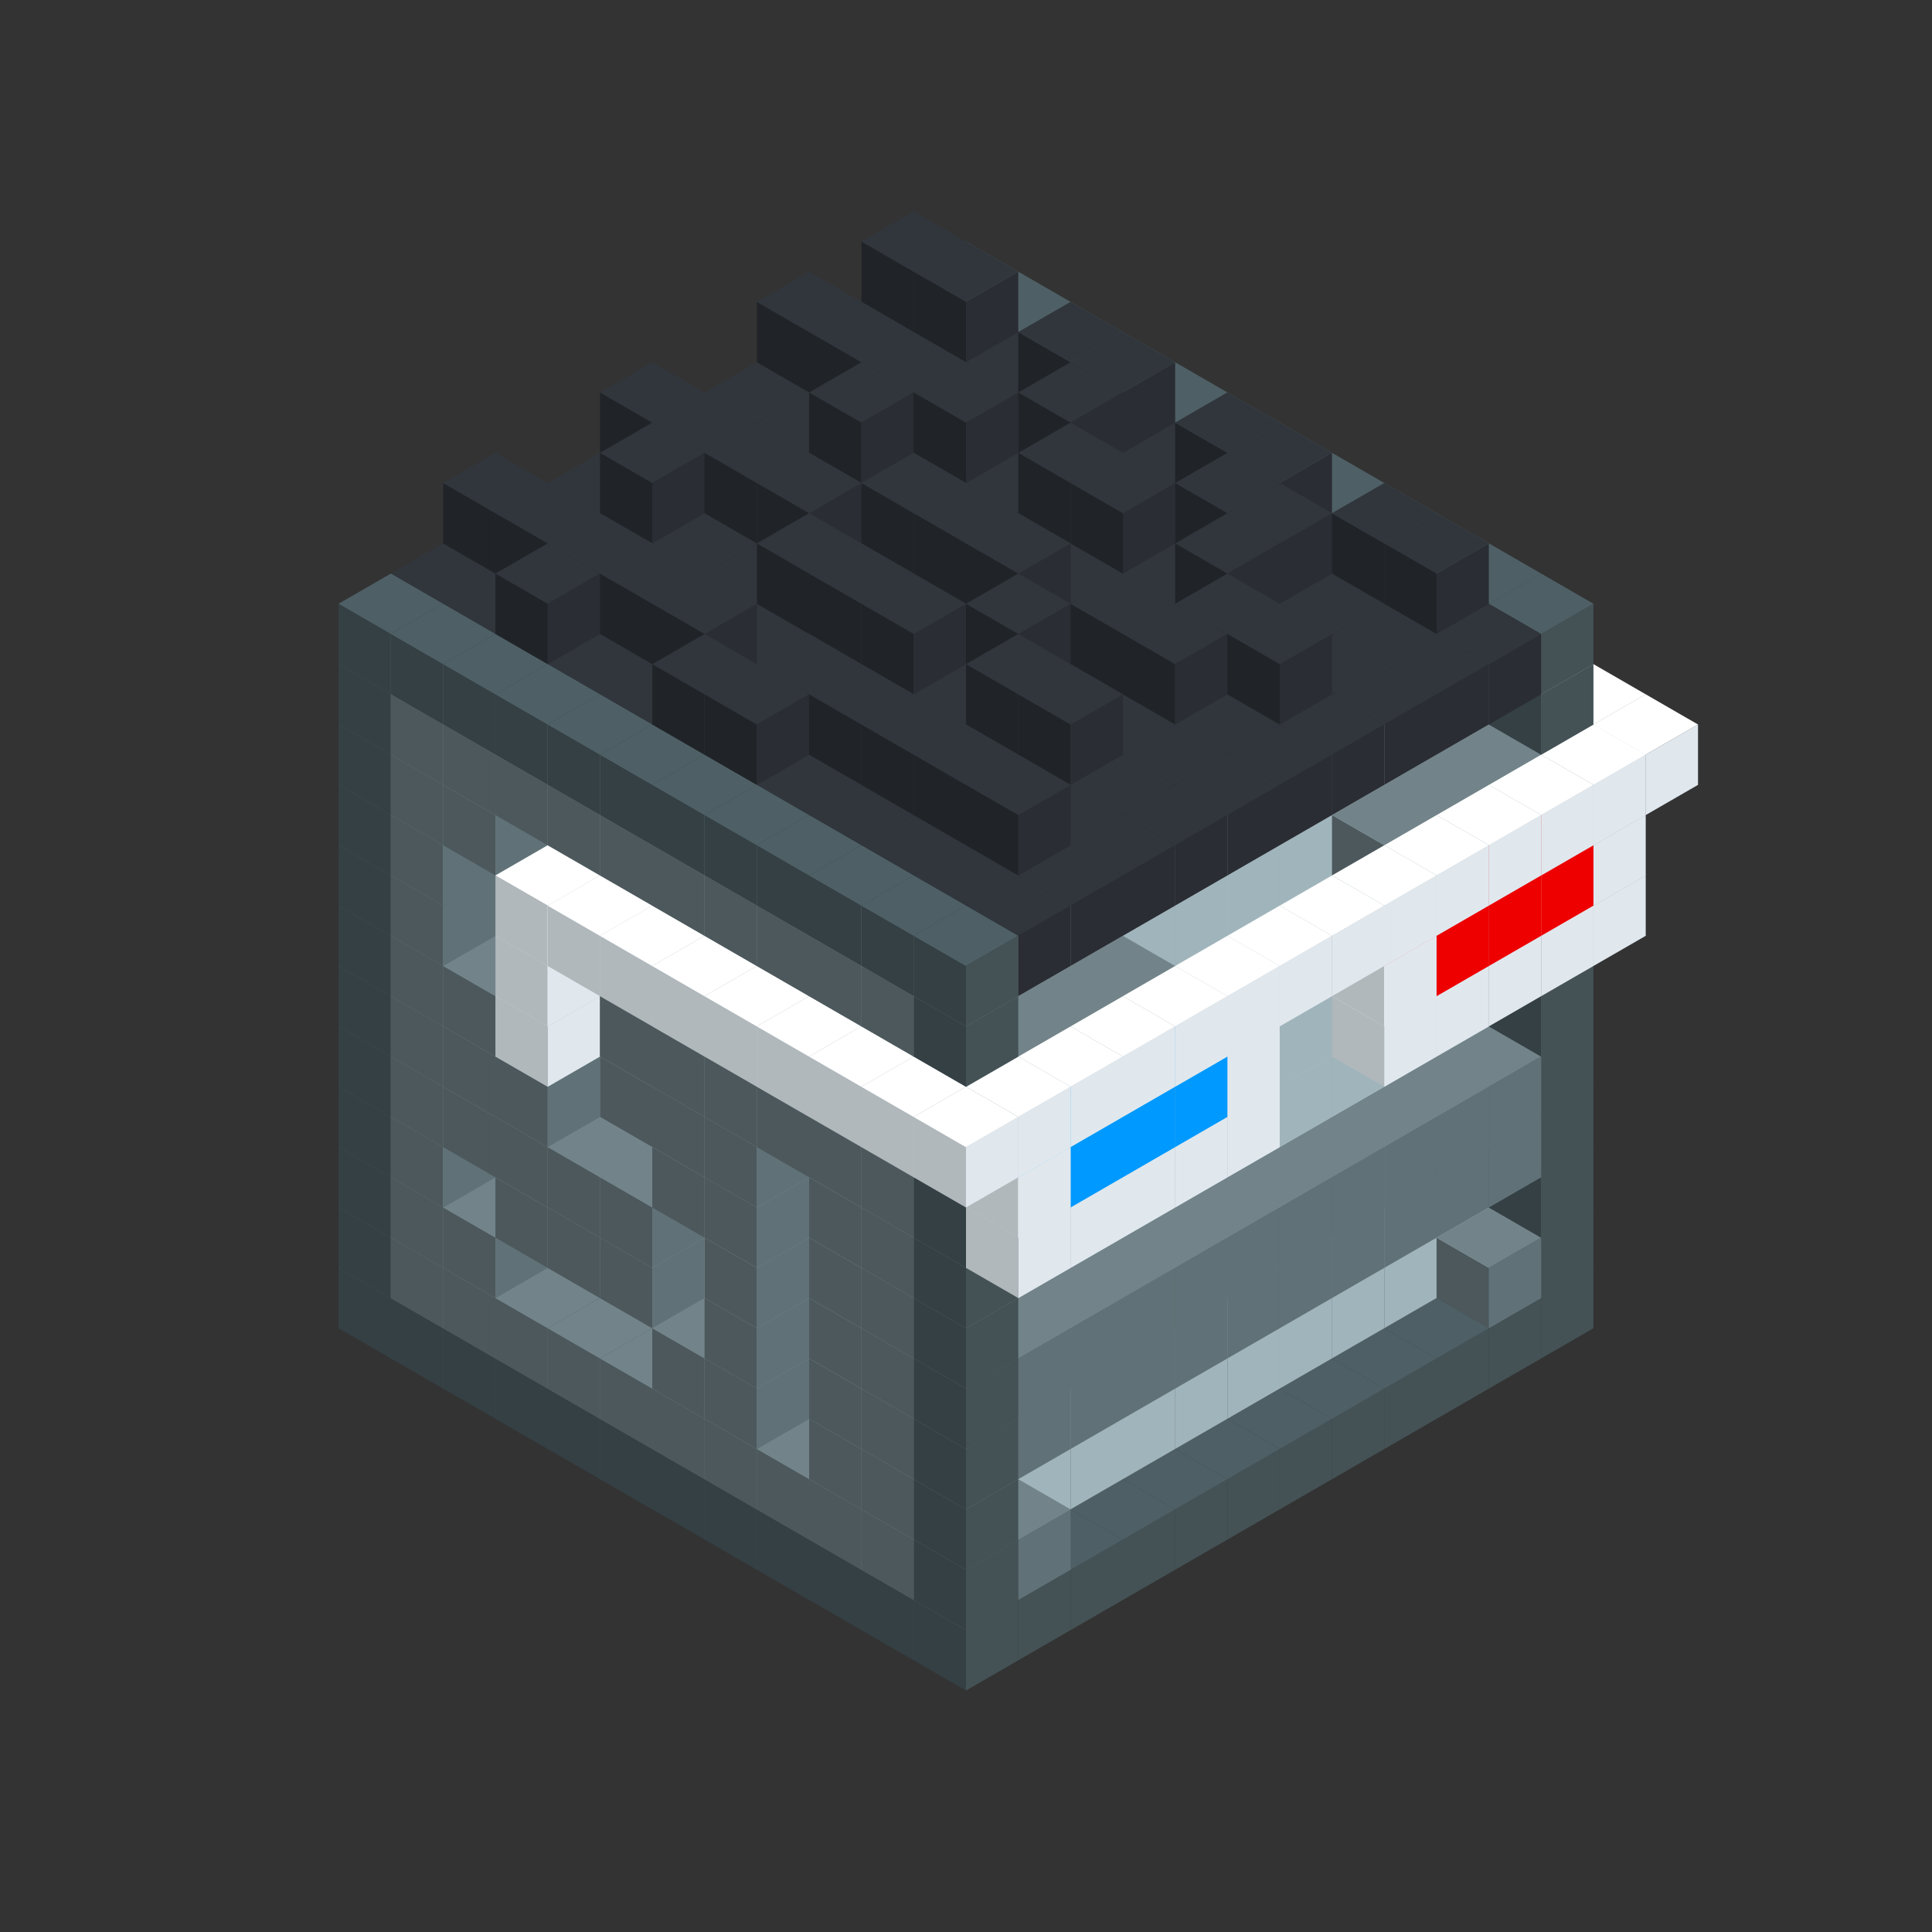 
<svg width='600' height='600' viewBox='4436371 5550000 3200000 3200000' xmlns='http://www.w3.org/2000/svg' xmlns:xlink='http://www.w3.org/1999/xlink'>
<rect x="4436371" y="5550000" width="3200000" height="3200000" fill="#333333" stroke="none"/>
<use xlink:href='#v-0x00000055-4' transform='translate(983738,3600000)'/>
<use xlink:href='#v-0x00000055-4' transform='translate(1070341,3650000)'/>
<use xlink:href='#v-0x00000055-4' transform='translate(1156944,3700000)'/>
<use xlink:href='#v-0x00000055-4' transform='translate(1243547,3750000)'/>
<use xlink:href='#v-0x00000055-4' transform='translate(1330150,3800000)'/>
<use xlink:href='#v-0x00000055-4' transform='translate(1416753,3850000)'/>
<use xlink:href='#v-0x00000055-4' transform='translate(1503356,3900000)'/>
<use xlink:href='#v-0x00000055-4' transform='translate(1589959,3950000)'/>
<use xlink:href='#v-0x00000055-4' transform='translate(1676562,4000000)'/>
<use xlink:href='#v-0x00000055-4' transform='translate(1763165,4050000)'/>
<use xlink:href='#v-0x00000055-4' transform='translate(1849768,4100000)'/>
<use xlink:href='#v-0x00000055-4' transform='translate(2889004,3600000)'/>
<use xlink:href='#v-0x00000055-4' transform='translate(2802401,3650000)'/>
<use xlink:href='#v-0x00000055-4' transform='translate(2715798,3700000)'/>
<use xlink:href='#v-0x00000055-4' transform='translate(2629195,3750000)'/>
<use xlink:href='#v-0x00000055-4' transform='translate(2542592,3800000)'/>
<use xlink:href='#v-0x00000055-4' transform='translate(2455989,3850000)'/>
<use xlink:href='#v-0x00000055-4' transform='translate(2369386,3900000)'/>
<use xlink:href='#v-0x00000055-4' transform='translate(2282783,3950000)'/>
<use xlink:href='#v-0x00000055-4' transform='translate(2196180,4000000)'/>
<use xlink:href='#v-0x00000055-4' transform='translate(2109577,4050000)'/>
<use xlink:href='#v-0x00000055-4' transform='translate(2022974,4100000)'/>
<use xlink:href='#v-0x00000055-4' transform='translate(1936371,4150000)'/>
<use xlink:href='#v-0x00000055-4' transform='translate(983738,3500000)'/>
<use xlink:href='#v-0x00000055-1' transform='translate(1070341,3550000)'/>
<use xlink:href='#v-0x00000055-1' transform='translate(1156944,3600000)'/>
<use xlink:href='#v-0x00000055-1' transform='translate(1243547,3650000)'/>
<use xlink:href='#v-0x00000055-1' transform='translate(1330150,3700000)'/>
<use xlink:href='#v-0x00000055-1' transform='translate(1416753,3750000)'/>
<use xlink:href='#v-0x00000055-1' transform='translate(1503356,3800000)'/>
<use xlink:href='#v-0x00000055-1' transform='translate(1589959,3850000)'/>
<use xlink:href='#v-0x00000055-1' transform='translate(1676562,3900000)'/>
<use xlink:href='#v-0x00000055-1' transform='translate(1763165,3950000)'/>
<use xlink:href='#v-0x00000055-2' transform='translate(2715798,3500000)'/>
<use xlink:href='#v-0x00000055-2' transform='translate(2629195,3550000)'/>
<use xlink:href='#v-0x00000055-2' transform='translate(2542592,3600000)'/>
<use xlink:href='#v-0x00000055-2' transform='translate(2455989,3650000)'/>
<use xlink:href='#v-0x00000055-2' transform='translate(2369386,3700000)'/>
<use xlink:href='#v-0x00000055-2' transform='translate(2282783,3750000)'/>
<use xlink:href='#v-0x00000055-2' transform='translate(2196180,3800000)'/>
<use xlink:href='#v-0x00000055-2' transform='translate(2109577,3850000)'/>
<use xlink:href='#v-0x00000055-2' transform='translate(2022974,3900000)'/>
<use xlink:href='#v-0x00000055-2' transform='translate(1936371,3950000)'/>
<use xlink:href='#v-0x00000055-1' transform='translate(1849768,4000000)'/>
<use xlink:href='#v-0x00000055-4' transform='translate(2889004,3500000)'/>
<use xlink:href='#v-0x00000055-1' transform='translate(2802401,3550000)'/>
<use xlink:href='#v-0x00000055-1' transform='translate(2022974,4000000)'/>
<use xlink:href='#v-0x00000055-4' transform='translate(1936371,4050000)'/>
<use xlink:href='#v-0x00000055-4' transform='translate(983738,3400000)'/>
<use xlink:href='#v-0x00000055-1' transform='translate(1070341,3450000)'/>
<use xlink:href='#v-0x00000055-2' transform='translate(1243547,3450000)'/>
<use xlink:href='#v-0x00000055-1' transform='translate(1156944,3500000)'/>
<use xlink:href='#v-0x00000055-2' transform='translate(1330150,3500000)'/>
<use xlink:href='#v-0x00000055-2' transform='translate(1416753,3550000)'/>
<use xlink:href='#v-0x00000055-2' transform='translate(1503356,3600000)'/>
<use xlink:href='#v-0x00000055-2' transform='translate(1589959,3650000)'/>
<use xlink:href='#v-0x00000055-1' transform='translate(1503356,3700000)'/>
<use xlink:href='#v-0x00000055-2' transform='translate(1676562,3700000)'/>
<use xlink:href='#v-0x00000055-1' transform='translate(1589959,3750000)'/>
<use xlink:href='#v-0x00000055-2' transform='translate(1763165,3750000)'/>
<use xlink:href='#v-0x00000055-2' transform='translate(1849768,3800000)'/>
<use xlink:href='#v-0x00000055-1' transform='translate(1763165,3850000)'/>
<use xlink:href='#v-0x00000055-2' transform='translate(2715798,3400000)'/>
<use xlink:href='#v-0x00000055-2' transform='translate(2629195,3450000)'/>
<use xlink:href='#v-0x00000055-2' transform='translate(2542592,3500000)'/>
<use xlink:href='#v-0x00000055-2' transform='translate(2455989,3550000)'/>
<use xlink:href='#v-0x00000055-2' transform='translate(2369386,3600000)'/>
<use xlink:href='#v-0x00000055-2' transform='translate(2282783,3650000)'/>
<use xlink:href='#v-0x00000055-2' transform='translate(2196180,3700000)'/>
<use xlink:href='#v-0x00000055-2' transform='translate(2109577,3750000)'/>
<use xlink:href='#v-0x00000055-2' transform='translate(2022974,3800000)'/>
<use xlink:href='#v-0x00000055-2' transform='translate(1936371,3850000)'/>
<use xlink:href='#v-0x00000055-1' transform='translate(1849768,3900000)'/>
<use xlink:href='#v-0x00000055-4' transform='translate(2889004,3400000)'/>
<use xlink:href='#v-0x00000055-4' transform='translate(1936371,3950000)'/>
<use xlink:href='#v-0x00000055-4' transform='translate(983738,3300000)'/>
<use xlink:href='#v-0x00000055-1' transform='translate(1070341,3350000)'/>
<use xlink:href='#v-0x00000055-2' transform='translate(1243547,3350000)'/>
<use xlink:href='#v-0x00000055-2' transform='translate(1330150,3400000)'/>
<use xlink:href='#v-0x00000055-1' transform='translate(1243547,3450000)'/>
<use xlink:href='#v-0x00000055-2' transform='translate(1416753,3450000)'/>
<use xlink:href='#v-0x00000055-1' transform='translate(1330150,3500000)'/>
<use xlink:href='#v-0x00000055-2' transform='translate(1503356,3500000)'/>
<use xlink:href='#v-0x00000055-1' transform='translate(1416753,3550000)'/>
<use xlink:href='#v-0x00000055-2' transform='translate(1589959,3550000)'/>
<use xlink:href='#v-0x00000055-2' transform='translate(1676562,3600000)'/>
<use xlink:href='#v-0x00000055-1' transform='translate(1589959,3650000)'/>
<use xlink:href='#v-0x00000055-2' transform='translate(1763165,3650000)'/>
<use xlink:href='#v-0x00000055-2' transform='translate(1849768,3700000)'/>
<use xlink:href='#v-0x00000055-1' transform='translate(1763165,3750000)'/>
<use xlink:href='#v-0x00000055-2' transform='translate(2715798,3300000)'/>
<use xlink:href='#v-0x00000055-2' transform='translate(2629195,3350000)'/>
<use xlink:href='#v-0x00000055-2' transform='translate(2542592,3400000)'/>
<use xlink:href='#v-0x00000055-2' transform='translate(2455989,3450000)'/>
<use xlink:href='#v-0x00000055-2' transform='translate(2369386,3500000)'/>
<use xlink:href='#v-0x00000055-2' transform='translate(2282783,3550000)'/>
<use xlink:href='#v-0x00000055-2' transform='translate(2196180,3600000)'/>
<use xlink:href='#v-0x00000055-2' transform='translate(2109577,3650000)'/>
<use xlink:href='#v-0x00000055-2' transform='translate(2022974,3700000)'/>
<use xlink:href='#v-0x00000055-2' transform='translate(1936371,3750000)'/>
<use xlink:href='#v-0x00000055-1' transform='translate(1849768,3800000)'/>
<use xlink:href='#v-0x00000055-4' transform='translate(2889004,3300000)'/>
<use xlink:href='#v-0x00000055-1' transform='translate(2802401,3350000)'/>
<use xlink:href='#v-0x00000055-1' transform='translate(2715798,3400000)'/>
<use xlink:href='#v-0x00000055-1' transform='translate(2629195,3450000)'/>
<use xlink:href='#v-0x00000055-1' transform='translate(2542592,3500000)'/>
<use xlink:href='#v-0x00000055-1' transform='translate(2455989,3550000)'/>
<use xlink:href='#v-0x00000055-1' transform='translate(2369386,3600000)'/>
<use xlink:href='#v-0x00000055-1' transform='translate(2282783,3650000)'/>
<use xlink:href='#v-0x00000055-1' transform='translate(2196180,3700000)'/>
<use xlink:href='#v-0x00000055-1' transform='translate(2109577,3750000)'/>
<use xlink:href='#v-0x00000055-1' transform='translate(2022974,3800000)'/>
<use xlink:href='#v-0x00000055-4' transform='translate(1936371,3850000)'/>
<use xlink:href='#v-0x00000055-4' transform='translate(983738,3200000)'/>
<use xlink:href='#v-0x00000055-1' transform='translate(1070341,3250000)'/>
<use xlink:href='#v-0x00000055-2' transform='translate(1243547,3250000)'/>
<use xlink:href='#v-0x00000055-1' transform='translate(1156944,3300000)'/>
<use xlink:href='#v-0x00000055-2' transform='translate(1330150,3300000)'/>
<use xlink:href='#v-0x00000055-1' transform='translate(1243547,3350000)'/>
<use xlink:href='#v-0x00000055-2' transform='translate(1416753,3350000)'/>
<use xlink:href='#v-0x00000055-1' transform='translate(1330150,3400000)'/>
<use xlink:href='#v-0x00000055-2' transform='translate(1503356,3400000)'/>
<use xlink:href='#v-0x00000055-1' transform='translate(1416753,3450000)'/>
<use xlink:href='#v-0x00000055-2' transform='translate(1589959,3450000)'/>
<use xlink:href='#v-0x00000055-2' transform='translate(1676562,3500000)'/>
<use xlink:href='#v-0x00000055-1' transform='translate(1589959,3550000)'/>
<use xlink:href='#v-0x00000055-2' transform='translate(1763165,3550000)'/>
<use xlink:href='#v-0x00000055-2' transform='translate(1849768,3600000)'/>
<use xlink:href='#v-0x00000055-1' transform='translate(1763165,3650000)'/>
<use xlink:href='#v-0x00000055-2' transform='translate(2715798,3200000)'/>
<use xlink:href='#v-0x00000055-2' transform='translate(2629195,3250000)'/>
<use xlink:href='#v-0x00000055-2' transform='translate(2542592,3300000)'/>
<use xlink:href='#v-0x00000055-2' transform='translate(2455989,3350000)'/>
<use xlink:href='#v-0x00000055-2' transform='translate(2369386,3400000)'/>
<use xlink:href='#v-0x00000055-2' transform='translate(2282783,3450000)'/>
<use xlink:href='#v-0x00000055-2' transform='translate(2196180,3500000)'/>
<use xlink:href='#v-0x00000055-2' transform='translate(2109577,3550000)'/>
<use xlink:href='#v-0x00000055-2' transform='translate(2022974,3600000)'/>
<use xlink:href='#v-0x00000055-2' transform='translate(1936371,3650000)'/>
<use xlink:href='#v-0x00000055-1' transform='translate(1849768,3700000)'/>
<use xlink:href='#v-0x00000055-4' transform='translate(2889004,3200000)'/>
<use xlink:href='#v-0x00000055-1' transform='translate(2802401,3250000)'/>
<use xlink:href='#v-0x00000055-1' transform='translate(2715798,3300000)'/>
<use xlink:href='#v-0x00000055-1' transform='translate(2629195,3350000)'/>
<use xlink:href='#v-0x00000055-1' transform='translate(2542592,3400000)'/>
<use xlink:href='#v-0x00000055-1' transform='translate(2455989,3450000)'/>
<use xlink:href='#v-0x00000055-1' transform='translate(2369386,3500000)'/>
<use xlink:href='#v-0x00000055-1' transform='translate(2282783,3550000)'/>
<use xlink:href='#v-0x00000055-1' transform='translate(2196180,3600000)'/>
<use xlink:href='#v-0x00000055-1' transform='translate(2109577,3650000)'/>
<use xlink:href='#v-0x00000055-1' transform='translate(2022974,3700000)'/>
<use xlink:href='#v-0x00000055-4' transform='translate(1936371,3750000)'/>
<use xlink:href='#v-0x00000055-4' transform='translate(983738,3100000)'/>
<use xlink:href='#v-0x00000055-1' transform='translate(1070341,3150000)'/>
<use xlink:href='#v-0x00000055-2' transform='translate(1243547,3150000)'/>
<use xlink:href='#v-0x00000055-1' transform='translate(1156944,3200000)'/>
<use xlink:href='#v-0x00000055-2' transform='translate(1330150,3200000)'/>
<use xlink:href='#v-0x00000055-1' transform='translate(1243547,3250000)'/>
<use xlink:href='#v-0x00000055-2' transform='translate(1416753,3250000)'/>
<use xlink:href='#v-0x00000055-2' transform='translate(1503356,3300000)'/>
<use xlink:href='#v-0x00000055-2' transform='translate(1589959,3350000)'/>
<use xlink:href='#v-0x00000055-1' transform='translate(1503356,3400000)'/>
<use xlink:href='#v-0x00000055-2' transform='translate(1676562,3400000)'/>
<use xlink:href='#v-0x00000055-1' transform='translate(1589959,3450000)'/>
<use xlink:href='#v-0x00000055-2' transform='translate(1763165,3450000)'/>
<use xlink:href='#v-0x00000055-2' transform='translate(1849768,3500000)'/>
<use xlink:href='#v-0x00000055-1' transform='translate(1763165,3550000)'/>
<use xlink:href='#v-0x00000055-2' transform='translate(2715798,3100000)'/>
<use xlink:href='#v-0x00000055-2' transform='translate(2629195,3150000)'/>
<use xlink:href='#v-0x00000055-2' transform='translate(2542592,3200000)'/>
<use xlink:href='#v-0x00000055-2' transform='translate(2455989,3250000)'/>
<use xlink:href='#v-0x00000055-2' transform='translate(2369386,3300000)'/>
<use xlink:href='#v-0x00000055-2' transform='translate(2282783,3350000)'/>
<use xlink:href='#v-0x00000055-2' transform='translate(2196180,3400000)'/>
<use xlink:href='#v-0x00000055-2' transform='translate(2109577,3450000)'/>
<use xlink:href='#v-0x00000055-2' transform='translate(2022974,3500000)'/>
<use xlink:href='#v-0x00000055-2' transform='translate(1936371,3550000)'/>
<use xlink:href='#v-0x00000055-1' transform='translate(1849768,3600000)'/>
<use xlink:href='#v-0x00000055-4' transform='translate(2889004,3100000)'/>
<use xlink:href='#v-0x00000055-4' transform='translate(1936371,3650000)'/>
<use xlink:href='#v-0x00000055-4' transform='translate(983738,3000000)'/>
<use xlink:href='#v-0x00000055-1' transform='translate(1070341,3050000)'/>
<use xlink:href='#v-0x00000055-2' transform='translate(1243547,3050000)'/>
<use xlink:href='#v-0x00000055-1' transform='translate(1156944,3100000)'/>
<use xlink:href='#v-0x00000055-2' transform='translate(1330150,3100000)'/>
<use xlink:href='#v-0x00000055-2' transform='translate(1416753,3150000)'/>
<use xlink:href='#v-0x00000055-2' transform='translate(1503356,3200000)'/>
<use xlink:href='#v-0x00000055-1' transform='translate(1416753,3250000)'/>
<use xlink:href='#v-0x00000055-2' transform='translate(1589959,3250000)'/>
<use xlink:href='#v-0x00000055-1' transform='translate(1503356,3300000)'/>
<use xlink:href='#v-0x00000055-2' transform='translate(1676562,3300000)'/>
<use xlink:href='#v-0x00000055-1' transform='translate(1589959,3350000)'/>
<use xlink:href='#v-0x00000055-2' transform='translate(1763165,3350000)'/>
<use xlink:href='#v-0x00000055-2' transform='translate(1849768,3400000)'/>
<use xlink:href='#v-0x00000055-1' transform='translate(1763165,3450000)'/>
<use xlink:href='#v-0x00000055-2' transform='translate(2715798,3000000)'/>
<use xlink:href='#v-0x00000055-2' transform='translate(2629195,3050000)'/>
<use xlink:href='#v-0x00000055-2' transform='translate(2542592,3100000)'/>
<use xlink:href='#v-0x00000055-2' transform='translate(2455989,3150000)'/>
<use xlink:href='#v-0x00000055-2' transform='translate(2369386,3200000)'/>
<use xlink:href='#v-0x00000055-2' transform='translate(2282783,3250000)'/>
<use xlink:href='#v-0x00000055-2' transform='translate(2196180,3300000)'/>
<use xlink:href='#v-0x00000055-2' transform='translate(2109577,3350000)'/>
<use xlink:href='#v-0x00000055-2' transform='translate(2022974,3400000)'/>
<use xlink:href='#v-0x00000055-2' transform='translate(1936371,3450000)'/>
<use xlink:href='#v-0x00000055-1' transform='translate(1849768,3500000)'/>
<use xlink:href='#v-0x00000055-4' transform='translate(2889004,3000000)'/>
<use xlink:href='#v-0x00000055-4' transform='translate(1936371,3550000)'/>
<use xlink:href='#v-0x00000055-4' transform='translate(983738,2900000)'/>
<use xlink:href='#v-0x00000055-1' transform='translate(1070341,2950000)'/>
<use xlink:href='#v-0x00000055-2' transform='translate(1243547,2950000)'/>
<use xlink:href='#v-0x00000055-2' transform='translate(1330150,3000000)'/>
<use xlink:href='#v-0x00000055-1' transform='translate(1243547,3050000)'/>
<use xlink:href='#v-0x00000055-5' transform='translate(2369386,2500000)'/>
<use xlink:href='#v-0x00000055-2' transform='translate(1416753,3050000)'/>
<use xlink:href='#v-0x00000055-1' transform='translate(1330150,3100000)'/>
<use xlink:href='#v-0x00000055-5' transform='translate(1243547,3150000)'/>
<use xlink:href='#v-0x00000055-2' transform='translate(1503356,3100000)'/>
<use xlink:href='#v-0x00000055-1' transform='translate(1416753,3150000)'/>
<use xlink:href='#v-0x00000055-2' transform='translate(1589959,3150000)'/>
<use xlink:href='#v-0x00000055-1' transform='translate(1503356,3200000)'/>
<use xlink:href='#v-0x00000055-2' transform='translate(1676562,3200000)'/>
<use xlink:href='#v-0x00000055-1' transform='translate(1589959,3250000)'/>
<use xlink:href='#v-0x00000055-2' transform='translate(1763165,3250000)'/>
<use xlink:href='#v-0x00000055-1' transform='translate(1676562,3300000)'/>
<use xlink:href='#v-0x00000055-2' transform='translate(1849768,3300000)'/>
<use xlink:href='#v-0x00000055-1' transform='translate(1763165,3350000)'/>
<use xlink:href='#v-0x00000055-2' transform='translate(2715798,2900000)'/>
<use xlink:href='#v-0x00000055-2' transform='translate(2629195,2950000)'/>
<use xlink:href='#v-0x00000055-2' transform='translate(2542592,3000000)'/>
<use xlink:href='#v-0x00000055-2' transform='translate(2455989,3050000)'/>
<use xlink:href='#v-0x00000055-2' transform='translate(2369386,3100000)'/>
<use xlink:href='#v-0x00000055-2' transform='translate(2282783,3150000)'/>
<use xlink:href='#v-0x00000055-2' transform='translate(2196180,3200000)'/>
<use xlink:href='#v-0x00000055-2' transform='translate(2109577,3250000)'/>
<use xlink:href='#v-0x00000055-2' transform='translate(2022974,3300000)'/>
<use xlink:href='#v-0x00000055-2' transform='translate(1936371,3350000)'/>
<use xlink:href='#v-0x00000055-1' transform='translate(1849768,3400000)'/>
<use xlink:href='#v-0x00000055-4' transform='translate(2889004,2900000)'/>
<use xlink:href='#v-0x00000055-1' transform='translate(2802401,2950000)'/>
<use xlink:href='#v-0x00000055-1' transform='translate(2715798,3000000)'/>
<use xlink:href='#v-0x00000055-1' transform='translate(2629195,3050000)'/>
<use xlink:href='#v-0x00000055-1' transform='translate(2196180,3300000)'/>
<use xlink:href='#v-0x00000055-1' transform='translate(2109577,3350000)'/>
<use xlink:href='#v-0x00000055-1' transform='translate(2022974,3400000)'/>
<use xlink:href='#v-0x00000055-4' transform='translate(1936371,3450000)'/>
<use xlink:href='#v-0x00000055-5' transform='translate(2975607,2950000)'/>
<use xlink:href='#v-0x00000055-5' transform='translate(2889004,3000000)'/>
<use xlink:href='#v-0x00000055-5' transform='translate(2802401,3050000)'/>
<use xlink:href='#v-0x00000055-5' transform='translate(2715798,3100000)'/>
<use xlink:href='#v-0x00000055-5' transform='translate(2629195,3150000)'/>
<use xlink:href='#v-0x00000055-5' transform='translate(2369386,3300000)'/>
<use xlink:href='#v-0x00000055-5' transform='translate(2282783,3350000)'/>
<use xlink:href='#v-0x00000055-5' transform='translate(2196180,3400000)'/>
<use xlink:href='#v-0x00000055-5' transform='translate(2109577,3450000)'/>
<use xlink:href='#v-0x00000055-5' transform='translate(2022974,3500000)'/>
<use xlink:href='#v-0x00000055-4' transform='translate(983738,2800000)'/>
<use xlink:href='#v-0x00000055-1' transform='translate(1070341,2850000)'/>
<use xlink:href='#v-0x00000055-2' transform='translate(1243547,2850000)'/>
<use xlink:href='#v-0x00000055-2' transform='translate(1330150,2900000)'/>
<use xlink:href='#v-0x00000055-1' transform='translate(1243547,2950000)'/>
<use xlink:href='#v-0x00000055-5' transform='translate(2369386,2400000)'/>
<use xlink:href='#v-0x00000055-2' transform='translate(1416753,2950000)'/>
<use xlink:href='#v-0x00000055-1' transform='translate(1330150,3000000)'/>
<use xlink:href='#v-0x00000055-5' transform='translate(1243547,3050000)'/>
<use xlink:href='#v-0x00000055-2' transform='translate(1503356,3000000)'/>
<use xlink:href='#v-0x00000055-1' transform='translate(1416753,3050000)'/>
<use xlink:href='#v-0x00000055-2' transform='translate(1589959,3050000)'/>
<use xlink:href='#v-0x00000055-2' transform='translate(1676562,3100000)'/>
<use xlink:href='#v-0x00000055-1' transform='translate(1589959,3150000)'/>
<use xlink:href='#v-0x00000055-2' transform='translate(1763165,3150000)'/>
<use xlink:href='#v-0x00000055-2' transform='translate(1849768,3200000)'/>
<use xlink:href='#v-0x00000055-1' transform='translate(1763165,3250000)'/>
<use xlink:href='#v-0x00000055-2' transform='translate(2715798,2800000)'/>
<use xlink:href='#v-0x00000055-2' transform='translate(2629195,2850000)'/>
<use xlink:href='#v-0x00000055-2' transform='translate(2542592,2900000)'/>
<use xlink:href='#v-0x00000055-2' transform='translate(2455989,2950000)'/>
<use xlink:href='#v-0x00000055-2' transform='translate(2369386,3000000)'/>
<use xlink:href='#v-0x00000055-2' transform='translate(2282783,3050000)'/>
<use xlink:href='#v-0x00000055-2' transform='translate(2196180,3100000)'/>
<use xlink:href='#v-0x00000055-2' transform='translate(2109577,3150000)'/>
<use xlink:href='#v-0x00000055-2' transform='translate(2022974,3200000)'/>
<use xlink:href='#v-0x00000055-2' transform='translate(1936371,3250000)'/>
<use xlink:href='#v-0x00000055-1' transform='translate(1849768,3300000)'/>
<use xlink:href='#v-0x00000055-4' transform='translate(2889004,2800000)'/>
<use xlink:href='#v-0x00000055-1' transform='translate(2802401,2850000)'/>
<use xlink:href='#v-0x00000055-3' transform='translate(2715798,2900000)'/>
<use xlink:href='#v-0x00000055-3' transform='translate(2629195,2950000)'/>
<use xlink:href='#v-0x00000055-1' transform='translate(2542592,3000000)'/>
<use xlink:href='#v-0x00000055-1' transform='translate(2282783,3150000)'/>
<use xlink:href='#v-0x00000055-3' transform='translate(2196180,3200000)'/>
<use xlink:href='#v-0x00000055-3' transform='translate(2109577,3250000)'/>
<use xlink:href='#v-0x00000055-1' transform='translate(2022974,3300000)'/>
<use xlink:href='#v-0x00000055-4' transform='translate(1936371,3350000)'/>
<use xlink:href='#v-0x00000055-5' transform='translate(2975607,2850000)'/>
<use xlink:href='#v-0x00000055-7' transform='translate(2889004,2900000)'/>
<use xlink:href='#v-0x00000055-7' transform='translate(2802401,2950000)'/>
<use xlink:href='#v-0x00000055-7' transform='translate(2715798,3000000)'/>
<use xlink:href='#v-0x00000055-5' transform='translate(2629195,3050000)'/>
<use xlink:href='#v-0x00000055-5' transform='translate(2369386,3200000)'/>
<use xlink:href='#v-0x00000055-6' transform='translate(2282783,3250000)'/>
<use xlink:href='#v-0x00000055-6' transform='translate(2196180,3300000)'/>
<use xlink:href='#v-0x00000055-6' transform='translate(2109577,3350000)'/>
<use xlink:href='#v-0x00000055-5' transform='translate(2022974,3400000)'/>
<use xlink:href='#v-0x00000055-4' transform='translate(983738,2700000)'/>
<use xlink:href='#v-0x00000055-1' transform='translate(1070341,2750000)'/>
<use xlink:href='#v-0x00000055-2' transform='translate(1243547,2750000)'/>
<use xlink:href='#v-0x00000055-1' transform='translate(1156944,2800000)'/>
<use xlink:href='#v-0x00000055-2' transform='translate(1330150,2800000)'/>
<use xlink:href='#v-0x00000055-5' transform='translate(2369386,2300000)'/>
<use xlink:href='#v-0x00000055-2' transform='translate(1416753,2850000)'/>
<use xlink:href='#v-0x00000055-5' transform='translate(1243547,2950000)'/>
<use xlink:href='#v-0x00000055-5' transform='translate(2455989,2350000)'/>
<use xlink:href='#v-0x00000055-2' transform='translate(1503356,2900000)'/>
<use xlink:href='#v-0x00000055-5' transform='translate(1330150,3000000)'/>
<use xlink:href='#v-0x00000055-5' transform='translate(2542592,2400000)'/>
<use xlink:href='#v-0x00000055-2' transform='translate(1589959,2950000)'/>
<use xlink:href='#v-0x00000055-1' transform='translate(1503356,3000000)'/>
<use xlink:href='#v-0x00000055-5' transform='translate(1416753,3050000)'/>
<use xlink:href='#v-0x00000055-5' transform='translate(2629195,2450000)'/>
<use xlink:href='#v-0x00000055-2' transform='translate(1676562,3000000)'/>
<use xlink:href='#v-0x00000055-1' transform='translate(1589959,3050000)'/>
<use xlink:href='#v-0x00000055-5' transform='translate(1503356,3100000)'/>
<use xlink:href='#v-0x00000055-5' transform='translate(2715798,2500000)'/>
<use xlink:href='#v-0x00000055-2' transform='translate(1763165,3050000)'/>
<use xlink:href='#v-0x00000055-1' transform='translate(1676562,3100000)'/>
<use xlink:href='#v-0x00000055-5' transform='translate(1589959,3150000)'/>
<use xlink:href='#v-0x00000055-5' transform='translate(2802401,2550000)'/>
<use xlink:href='#v-0x00000055-2' transform='translate(1849768,3100000)'/>
<use xlink:href='#v-0x00000055-1' transform='translate(1763165,3150000)'/>
<use xlink:href='#v-0x00000055-5' transform='translate(1676562,3200000)'/>
<use xlink:href='#v-0x00000055-5' transform='translate(2889004,2600000)'/>
<use xlink:href='#v-0x00000055-2' transform='translate(2715798,2700000)'/>
<use xlink:href='#v-0x00000055-2' transform='translate(2629195,2750000)'/>
<use xlink:href='#v-0x00000055-2' transform='translate(2542592,2800000)'/>
<use xlink:href='#v-0x00000055-2' transform='translate(2455989,2850000)'/>
<use xlink:href='#v-0x00000055-2' transform='translate(2369386,2900000)'/>
<use xlink:href='#v-0x00000055-2' transform='translate(2282783,2950000)'/>
<use xlink:href='#v-0x00000055-2' transform='translate(2196180,3000000)'/>
<use xlink:href='#v-0x00000055-2' transform='translate(2109577,3050000)'/>
<use xlink:href='#v-0x00000055-2' transform='translate(2022974,3100000)'/>
<use xlink:href='#v-0x00000055-2' transform='translate(1936371,3150000)'/>
<use xlink:href='#v-0x00000055-1' transform='translate(1849768,3200000)'/>
<use xlink:href='#v-0x00000055-5' transform='translate(1763165,3250000)'/>
<use xlink:href='#v-0x00000055-5' transform='translate(2975607,2650000)'/>
<use xlink:href='#v-0x00000055-4' transform='translate(2889004,2700000)'/>
<use xlink:href='#v-0x00000055-1' transform='translate(2802401,2750000)'/>
<use xlink:href='#v-0x00000055-1' transform='translate(2715798,2800000)'/>
<use xlink:href='#v-0x00000055-1' transform='translate(2629195,2850000)'/>
<use xlink:href='#v-0x00000055-1' transform='translate(2196180,3100000)'/>
<use xlink:href='#v-0x00000055-1' transform='translate(2109577,3150000)'/>
<use xlink:href='#v-0x00000055-1' transform='translate(2022974,3200000)'/>
<use xlink:href='#v-0x00000055-4' transform='translate(1936371,3250000)'/>
<use xlink:href='#v-0x00000055-5' transform='translate(1849768,3300000)'/>
<use xlink:href='#v-0x00000055-5' transform='translate(3062210,2700000)'/>
<use xlink:href='#v-0x00000055-5' transform='translate(2975607,2750000)'/>
<use xlink:href='#v-0x00000055-5' transform='translate(2889004,2800000)'/>
<use xlink:href='#v-0x00000055-5' transform='translate(2802401,2850000)'/>
<use xlink:href='#v-0x00000055-5' transform='translate(2715798,2900000)'/>
<use xlink:href='#v-0x00000055-5' transform='translate(2629195,2950000)'/>
<use xlink:href='#v-0x00000055-5' transform='translate(2542592,3000000)'/>
<use xlink:href='#v-0x00000055-5' transform='translate(2455989,3050000)'/>
<use xlink:href='#v-0x00000055-5' transform='translate(2369386,3100000)'/>
<use xlink:href='#v-0x00000055-5' transform='translate(2282783,3150000)'/>
<use xlink:href='#v-0x00000055-5' transform='translate(2196180,3200000)'/>
<use xlink:href='#v-0x00000055-5' transform='translate(2109577,3250000)'/>
<use xlink:href='#v-0x00000055-5' transform='translate(2022974,3300000)'/>
<use xlink:href='#v-0x00000055-5' transform='translate(1936371,3350000)'/>
<use xlink:href='#v-0x00000055-4' transform='translate(983738,2600000)'/>
<use xlink:href='#v-0x00000055-1' transform='translate(1070341,2650000)'/>
<use xlink:href='#v-0x00000055-1' transform='translate(1156944,2700000)'/>
<use xlink:href='#v-0x00000055-1' transform='translate(1243547,2750000)'/>
<use xlink:href='#v-0x00000055-1' transform='translate(1330150,2800000)'/>
<use xlink:href='#v-0x00000055-1' transform='translate(1416753,2850000)'/>
<use xlink:href='#v-0x00000055-1' transform='translate(1503356,2900000)'/>
<use xlink:href='#v-0x00000055-1' transform='translate(1589959,2950000)'/>
<use xlink:href='#v-0x00000055-1' transform='translate(1676562,3000000)'/>
<use xlink:href='#v-0x00000055-1' transform='translate(1763165,3050000)'/>
<use xlink:href='#v-0x00000055-2' transform='translate(2715798,2600000)'/>
<use xlink:href='#v-0x00000055-2' transform='translate(2629195,2650000)'/>
<use xlink:href='#v-0x00000055-2' transform='translate(2542592,2700000)'/>
<use xlink:href='#v-0x00000055-2' transform='translate(2455989,2750000)'/>
<use xlink:href='#v-0x00000055-2' transform='translate(2369386,2800000)'/>
<use xlink:href='#v-0x00000055-2' transform='translate(2282783,2850000)'/>
<use xlink:href='#v-0x00000055-2' transform='translate(2196180,2900000)'/>
<use xlink:href='#v-0x00000055-2' transform='translate(2109577,2950000)'/>
<use xlink:href='#v-0x00000055-2' transform='translate(2022974,3000000)'/>
<use xlink:href='#v-0x00000055-2' transform='translate(1936371,3050000)'/>
<use xlink:href='#v-0x00000055-1' transform='translate(1849768,3100000)'/>
<use xlink:href='#v-0x00000055-4' transform='translate(2889004,2600000)'/>
<use xlink:href='#v-0x00000055-4' transform='translate(1936371,3150000)'/>
<use xlink:href='#v-0x00000055-4' transform='translate(1936371,1950000)'/>
<use xlink:href='#v-0x00000055-8' transform='translate(1849768,2000000)'/>
<use xlink:href='#v-0x00000055-8' transform='translate(1763165,2050000)'/>
<use xlink:href='#v-0x00000055-8' transform='translate(1676562,2100000)'/>
<use xlink:href='#v-0x00000055-8' transform='translate(1589959,2150000)'/>
<use xlink:href='#v-0x00000055-8' transform='translate(1503356,2200000)'/>
<use xlink:href='#v-0x00000055-8' transform='translate(1416753,2250000)'/>
<use xlink:href='#v-0x00000055-8' transform='translate(1330150,2300000)'/>
<use xlink:href='#v-0x00000055-8' transform='translate(1243547,2350000)'/>
<use xlink:href='#v-0x00000055-8' transform='translate(1156944,2400000)'/>
<use xlink:href='#v-0x00000055-8' transform='translate(1070341,2450000)'/>
<use xlink:href='#v-0x00000055-4' transform='translate(983738,2500000)'/>
<use xlink:href='#v-0x00000055-4' transform='translate(2022974,2000000)'/>
<use xlink:href='#v-0x00000055-8' transform='translate(1936371,2050000)'/>
<use xlink:href='#v-0x00000055-8' transform='translate(1849768,2100000)'/>
<use xlink:href='#v-0x00000055-8' transform='translate(1763165,2150000)'/>
<use xlink:href='#v-0x00000055-8' transform='translate(1676562,2200000)'/>
<use xlink:href='#v-0x00000055-8' transform='translate(1589959,2250000)'/>
<use xlink:href='#v-0x00000055-8' transform='translate(1503356,2300000)'/>
<use xlink:href='#v-0x00000055-8' transform='translate(1416753,2350000)'/>
<use xlink:href='#v-0x00000055-8' transform='translate(1330150,2400000)'/>
<use xlink:href='#v-0x00000055-8' transform='translate(1243547,2450000)'/>
<use xlink:href='#v-0x00000055-8' transform='translate(1156944,2500000)'/>
<use xlink:href='#v-0x00000055-4' transform='translate(1070341,2550000)'/>
<use xlink:href='#v-0x00000055-4' transform='translate(2109577,2050000)'/>
<use xlink:href='#v-0x00000055-8' transform='translate(2022974,2100000)'/>
<use xlink:href='#v-0x00000055-8' transform='translate(1936371,2150000)'/>
<use xlink:href='#v-0x00000055-8' transform='translate(1849768,2200000)'/>
<use xlink:href='#v-0x00000055-8' transform='translate(1763165,2250000)'/>
<use xlink:href='#v-0x00000055-8' transform='translate(1676562,2300000)'/>
<use xlink:href='#v-0x00000055-8' transform='translate(1589959,2350000)'/>
<use xlink:href='#v-0x00000055-8' transform='translate(1503356,2400000)'/>
<use xlink:href='#v-0x00000055-8' transform='translate(1416753,2450000)'/>
<use xlink:href='#v-0x00000055-8' transform='translate(1330150,2500000)'/>
<use xlink:href='#v-0x00000055-8' transform='translate(1243547,2550000)'/>
<use xlink:href='#v-0x00000055-4' transform='translate(1156944,2600000)'/>
<use xlink:href='#v-0x00000055-4' transform='translate(2196180,2100000)'/>
<use xlink:href='#v-0x00000055-8' transform='translate(2109577,2150000)'/>
<use xlink:href='#v-0x00000055-8' transform='translate(2022974,2200000)'/>
<use xlink:href='#v-0x00000055-8' transform='translate(1936371,2250000)'/>
<use xlink:href='#v-0x00000055-8' transform='translate(1849768,2300000)'/>
<use xlink:href='#v-0x00000055-8' transform='translate(1763165,2350000)'/>
<use xlink:href='#v-0x00000055-8' transform='translate(1676562,2400000)'/>
<use xlink:href='#v-0x00000055-8' transform='translate(1589959,2450000)'/>
<use xlink:href='#v-0x00000055-8' transform='translate(1503356,2500000)'/>
<use xlink:href='#v-0x00000055-8' transform='translate(1416753,2550000)'/>
<use xlink:href='#v-0x00000055-8' transform='translate(1330150,2600000)'/>
<use xlink:href='#v-0x00000055-4' transform='translate(1243547,2650000)'/>
<use xlink:href='#v-0x00000055-4' transform='translate(2282783,2150000)'/>
<use xlink:href='#v-0x00000055-8' transform='translate(2196180,2200000)'/>
<use xlink:href='#v-0x00000055-8' transform='translate(2109577,2250000)'/>
<use xlink:href='#v-0x00000055-8' transform='translate(2022974,2300000)'/>
<use xlink:href='#v-0x00000055-8' transform='translate(1936371,2350000)'/>
<use xlink:href='#v-0x00000055-8' transform='translate(1849768,2400000)'/>
<use xlink:href='#v-0x00000055-8' transform='translate(1763165,2450000)'/>
<use xlink:href='#v-0x00000055-8' transform='translate(1676562,2500000)'/>
<use xlink:href='#v-0x00000055-8' transform='translate(1589959,2550000)'/>
<use xlink:href='#v-0x00000055-8' transform='translate(1503356,2600000)'/>
<use xlink:href='#v-0x00000055-8' transform='translate(1416753,2650000)'/>
<use xlink:href='#v-0x00000055-4' transform='translate(1330150,2700000)'/>
<use xlink:href='#v-0x00000055-4' transform='translate(2369386,2200000)'/>
<use xlink:href='#v-0x00000055-8' transform='translate(2282783,2250000)'/>
<use xlink:href='#v-0x00000055-8' transform='translate(2196180,2300000)'/>
<use xlink:href='#v-0x00000055-8' transform='translate(2109577,2350000)'/>
<use xlink:href='#v-0x00000055-8' transform='translate(2022974,2400000)'/>
<use xlink:href='#v-0x00000055-8' transform='translate(1936371,2450000)'/>
<use xlink:href='#v-0x00000055-8' transform='translate(1849768,2500000)'/>
<use xlink:href='#v-0x00000055-8' transform='translate(1763165,2550000)'/>
<use xlink:href='#v-0x00000055-8' transform='translate(1676562,2600000)'/>
<use xlink:href='#v-0x00000055-8' transform='translate(1589959,2650000)'/>
<use xlink:href='#v-0x00000055-8' transform='translate(1503356,2700000)'/>
<use xlink:href='#v-0x00000055-4' transform='translate(1416753,2750000)'/>
<use xlink:href='#v-0x00000055-4' transform='translate(2455989,2250000)'/>
<use xlink:href='#v-0x00000055-8' transform='translate(2369386,2300000)'/>
<use xlink:href='#v-0x00000055-8' transform='translate(2282783,2350000)'/>
<use xlink:href='#v-0x00000055-8' transform='translate(2196180,2400000)'/>
<use xlink:href='#v-0x00000055-8' transform='translate(2109577,2450000)'/>
<use xlink:href='#v-0x00000055-8' transform='translate(2022974,2500000)'/>
<use xlink:href='#v-0x00000055-8' transform='translate(1936371,2550000)'/>
<use xlink:href='#v-0x00000055-8' transform='translate(1849768,2600000)'/>
<use xlink:href='#v-0x00000055-8' transform='translate(1763165,2650000)'/>
<use xlink:href='#v-0x00000055-8' transform='translate(1676562,2700000)'/>
<use xlink:href='#v-0x00000055-8' transform='translate(1589959,2750000)'/>
<use xlink:href='#v-0x00000055-4' transform='translate(1503356,2800000)'/>
<use xlink:href='#v-0x00000055-4' transform='translate(2542592,2300000)'/>
<use xlink:href='#v-0x00000055-8' transform='translate(2455989,2350000)'/>
<use xlink:href='#v-0x00000055-8' transform='translate(2369386,2400000)'/>
<use xlink:href='#v-0x00000055-8' transform='translate(2282783,2450000)'/>
<use xlink:href='#v-0x00000055-8' transform='translate(2196180,2500000)'/>
<use xlink:href='#v-0x00000055-8' transform='translate(2109577,2550000)'/>
<use xlink:href='#v-0x00000055-8' transform='translate(2022974,2600000)'/>
<use xlink:href='#v-0x00000055-8' transform='translate(1936371,2650000)'/>
<use xlink:href='#v-0x00000055-8' transform='translate(1849768,2700000)'/>
<use xlink:href='#v-0x00000055-8' transform='translate(1763165,2750000)'/>
<use xlink:href='#v-0x00000055-8' transform='translate(1676562,2800000)'/>
<use xlink:href='#v-0x00000055-4' transform='translate(1589959,2850000)'/>
<use xlink:href='#v-0x00000055-4' transform='translate(2629195,2350000)'/>
<use xlink:href='#v-0x00000055-8' transform='translate(2542592,2400000)'/>
<use xlink:href='#v-0x00000055-8' transform='translate(2455989,2450000)'/>
<use xlink:href='#v-0x00000055-8' transform='translate(2369386,2500000)'/>
<use xlink:href='#v-0x00000055-8' transform='translate(2282783,2550000)'/>
<use xlink:href='#v-0x00000055-8' transform='translate(2196180,2600000)'/>
<use xlink:href='#v-0x00000055-8' transform='translate(2109577,2650000)'/>
<use xlink:href='#v-0x00000055-8' transform='translate(2022974,2700000)'/>
<use xlink:href='#v-0x00000055-8' transform='translate(1936371,2750000)'/>
<use xlink:href='#v-0x00000055-8' transform='translate(1849768,2800000)'/>
<use xlink:href='#v-0x00000055-8' transform='translate(1763165,2850000)'/>
<use xlink:href='#v-0x00000055-4' transform='translate(1676562,2900000)'/>
<use xlink:href='#v-0x00000055-4' transform='translate(2715798,2400000)'/>
<use xlink:href='#v-0x00000055-8' transform='translate(2629195,2450000)'/>
<use xlink:href='#v-0x00000055-8' transform='translate(2542592,2500000)'/>
<use xlink:href='#v-0x00000055-8' transform='translate(2455989,2550000)'/>
<use xlink:href='#v-0x00000055-8' transform='translate(2369386,2600000)'/>
<use xlink:href='#v-0x00000055-8' transform='translate(2282783,2650000)'/>
<use xlink:href='#v-0x00000055-8' transform='translate(2196180,2700000)'/>
<use xlink:href='#v-0x00000055-8' transform='translate(2109577,2750000)'/>
<use xlink:href='#v-0x00000055-8' transform='translate(2022974,2800000)'/>
<use xlink:href='#v-0x00000055-8' transform='translate(1936371,2850000)'/>
<use xlink:href='#v-0x00000055-8' transform='translate(1849768,2900000)'/>
<use xlink:href='#v-0x00000055-4' transform='translate(1763165,2950000)'/>
<use xlink:href='#v-0x00000055-4' transform='translate(2802401,2450000)'/>
<use xlink:href='#v-0x00000055-8' transform='translate(2715798,2500000)'/>
<use xlink:href='#v-0x00000055-8' transform='translate(2629195,2550000)'/>
<use xlink:href='#v-0x00000055-8' transform='translate(2542592,2600000)'/>
<use xlink:href='#v-0x00000055-8' transform='translate(2455989,2650000)'/>
<use xlink:href='#v-0x00000055-8' transform='translate(2369386,2700000)'/>
<use xlink:href='#v-0x00000055-8' transform='translate(2282783,2750000)'/>
<use xlink:href='#v-0x00000055-8' transform='translate(2196180,2800000)'/>
<use xlink:href='#v-0x00000055-8' transform='translate(2109577,2850000)'/>
<use xlink:href='#v-0x00000055-8' transform='translate(2022974,2900000)'/>
<use xlink:href='#v-0x00000055-8' transform='translate(1936371,2950000)'/>
<use xlink:href='#v-0x00000055-4' transform='translate(1849768,3000000)'/>
<use xlink:href='#v-0x00000055-4' transform='translate(2889004,2500000)'/>
<use xlink:href='#v-0x00000055-8' transform='translate(2802401,2550000)'/>
<use xlink:href='#v-0x00000055-8' transform='translate(2715798,2600000)'/>
<use xlink:href='#v-0x00000055-8' transform='translate(2629195,2650000)'/>
<use xlink:href='#v-0x00000055-8' transform='translate(2542592,2700000)'/>
<use xlink:href='#v-0x00000055-8' transform='translate(2455989,2750000)'/>
<use xlink:href='#v-0x00000055-8' transform='translate(2369386,2800000)'/>
<use xlink:href='#v-0x00000055-8' transform='translate(2282783,2850000)'/>
<use xlink:href='#v-0x00000055-8' transform='translate(2196180,2900000)'/>
<use xlink:href='#v-0x00000055-8' transform='translate(2109577,2950000)'/>
<use xlink:href='#v-0x00000055-8' transform='translate(2022974,3000000)'/>
<use xlink:href='#v-0x00000055-4' transform='translate(1936371,3050000)'/>
<use xlink:href='#v-0x00000055-8' transform='translate(1849768,1900000)'/>
<use xlink:href='#v-0x00000055-8' transform='translate(1676562,2000000)'/>
<use xlink:href='#v-0x00000055-8' transform='translate(1416753,2150000)'/>
<use xlink:href='#v-0x00000055-8' transform='translate(1156944,2300000)'/>
<use xlink:href='#v-0x00000055-8' transform='translate(1936371,1950000)'/>
<use xlink:href='#v-0x00000055-8' transform='translate(1763165,2050000)'/>
<use xlink:href='#v-0x00000055-8' transform='translate(1503356,2200000)'/>
<use xlink:href='#v-0x00000055-8' transform='translate(1416753,2250000)'/>
<use xlink:href='#v-0x00000055-8' transform='translate(1243547,2350000)'/>
<use xlink:href='#v-0x00000055-8' transform='translate(1849768,2100000)'/>
<use xlink:href='#v-0x00000055-8' transform='translate(1763165,2150000)'/>
<use xlink:href='#v-0x00000055-8' transform='translate(1589959,2250000)'/>
<use xlink:href='#v-0x00000055-8' transform='translate(1330150,2400000)'/>
<use xlink:href='#v-0x00000055-8' transform='translate(1243547,2450000)'/>
<use xlink:href='#v-0x00000055-8' transform='translate(2109577,2050000)'/>
<use xlink:href='#v-0x00000055-8' transform='translate(1936371,2150000)'/>
<use xlink:href='#v-0x00000055-8' transform='translate(1676562,2300000)'/>
<use xlink:href='#v-0x00000055-8' transform='translate(1416753,2450000)'/>
<use xlink:href='#v-0x00000055-8' transform='translate(2196180,2100000)'/>
<use xlink:href='#v-0x00000055-8' transform='translate(2109577,2150000)'/>
<use xlink:href='#v-0x00000055-8' transform='translate(1849768,2300000)'/>
<use xlink:href='#v-0x00000055-8' transform='translate(1676562,2400000)'/>
<use xlink:href='#v-0x00000055-8' transform='translate(1503356,2500000)'/>
<use xlink:href='#v-0x00000055-8' transform='translate(2109577,2250000)'/>
<use xlink:href='#v-0x00000055-8' transform='translate(1936371,2350000)'/>
<use xlink:href='#v-0x00000055-8' transform='translate(1763165,2450000)'/>
<use xlink:href='#v-0x00000055-8' transform='translate(1503356,2600000)'/>
<use xlink:href='#v-0x00000055-8' transform='translate(2369386,2200000)'/>
<use xlink:href='#v-0x00000055-8' transform='translate(2196180,2300000)'/>
<use xlink:href='#v-0x00000055-8' transform='translate(2022974,2400000)'/>
<use xlink:href='#v-0x00000055-8' transform='translate(1849768,2500000)'/>
<use xlink:href='#v-0x00000055-8' transform='translate(1676562,2600000)'/>
<use xlink:href='#v-0x00000055-8' transform='translate(1589959,2650000)'/>
<use xlink:href='#v-0x00000055-8' transform='translate(2455989,2250000)'/>
<use xlink:href='#v-0x00000055-8' transform='translate(2369386,2300000)'/>
<use xlink:href='#v-0x00000055-8' transform='translate(2022974,2500000)'/>
<use xlink:href='#v-0x00000055-8' transform='translate(1763165,2650000)'/>
<use xlink:href='#v-0x00000055-8' transform='translate(2455989,2350000)'/>
<use xlink:href='#v-0x00000055-8' transform='translate(2369386,2400000)'/>
<use xlink:href='#v-0x00000055-8' transform='translate(2196180,2500000)'/>
<use xlink:href='#v-0x00000055-8' transform='translate(2022974,2600000)'/>
<use xlink:href='#v-0x00000055-8' transform='translate(1849768,2700000)'/>
<use xlink:href='#v-0x00000055-8' transform='translate(2629195,2350000)'/>
<use xlink:href='#v-0x00000055-8' transform='translate(2369386,2500000)'/>
<use xlink:href='#v-0x00000055-8' transform='translate(2282783,2550000)'/>
<use xlink:href='#v-0x00000055-8' transform='translate(2109577,2650000)'/>
<use xlink:href='#v-0x00000055-8' transform='translate(1936371,2750000)'/>
<use xlink:href='#v-0x00000055-8' transform='translate(2715798,2400000)'/>
<use xlink:href='#v-0x00000055-8' transform='translate(2455989,2550000)'/>
<use xlink:href='#v-0x00000055-8' transform='translate(2022974,2800000)'/>
<defs>
<g id='v-0x00000055-1'>
<polygon points='4100000,4100000 4100000,4200000 4013397,4150000 4013397,4050000' fill='#4c585c'/>
<polygon points='4100000,4100000 4100000,4200000 4186602,4150000 4186602,4050000' fill='#607277'/>
<polygon points='4100000,4100000 4013397,4050000 4100000,4000000 4186602,4050000' fill='#72848a'/>
</g>
<g id='v-0x00000055-2'>
<polygon points='4100000,4100000 4100000,4200000 4013397,4150000 4013397,4050000' fill='#809094'/>
<polygon points='4100000,4100000 4100000,4200000 4186602,4150000 4186602,4050000' fill='#a0b4bb'/>
<polygon points='4100000,4100000 4013397,4050000 4100000,4000000 4186602,4050000' fill='#c0d8de'/>
</g>
<g id='v-0x00000055-3'>
<polygon points='4100000,4100000 4100000,4200000 4013397,4150000 4013397,4050000' fill='#0098cc'/>
<polygon points='4100000,4100000 4100000,4200000 4186602,4150000 4186602,4050000' fill='#00c0ff'/>
<polygon points='4100000,4100000 4013397,4050000 4100000,4000000 4186602,4050000' fill='#00e4ff'/>
</g>
<g id='v-0x00000055-4'>
<polygon points='4100000,4100000 4100000,4200000 4013397,4150000 4013397,4050000' fill='#344044'/>
<polygon points='4100000,4100000 4100000,4200000 4186602,4150000 4186602,4050000' fill='#445255'/>
<polygon points='4100000,4100000 4013397,4050000 4100000,4000000 4186602,4050000' fill='#4e6066'/>
</g>
<g id='v-0x00000055-5'>
<polygon points='4100000,4100000 4100000,4200000 4013397,4150000 4013397,4050000' fill='#b0b8bc'/>
<polygon points='4100000,4100000 4100000,4200000 4186602,4150000 4186602,4050000' fill='#e0e8ee'/>
<polygon points='4100000,4100000 4013397,4050000 4100000,4000000 4186602,4050000' fill='#ffffff'/>
</g>
<g id='v-0x00000055-6'>
<polygon points='4100000,4100000 4100000,4200000 4013397,4150000 4013397,4050000' fill='#0078cc'/>
<polygon points='4100000,4100000 4100000,4200000 4186602,4150000 4186602,4050000' fill='#0099ff'/>
<polygon points='4100000,4100000 4013397,4050000 4100000,4000000 4186602,4050000' fill='#00b4ff'/>
</g>
<g id='v-0x00000055-7'>
<polygon points='4100000,4100000 4100000,4200000 4013397,4150000 4013397,4050000' fill='#bc0000'/>
<polygon points='4100000,4100000 4100000,4200000 4186602,4150000 4186602,4050000' fill='#ee0000'/>
<polygon points='4100000,4100000 4013397,4050000 4100000,4000000 4186602,4050000' fill='#ff0000'/>
</g>
<g id='v-0x00000055-8'>
<polygon points='4100000,4100000 4100000,4200000 4013397,4150000 4013397,4050000' fill='#202428'/>
<polygon points='4100000,4100000 4100000,4200000 4186602,4150000 4186602,4050000' fill='#2a2d33'/>
<polygon points='4100000,4100000 4013397,4050000 4100000,4000000 4186602,4050000' fill='#30363c'/>
</g>
</defs>
</svg>
